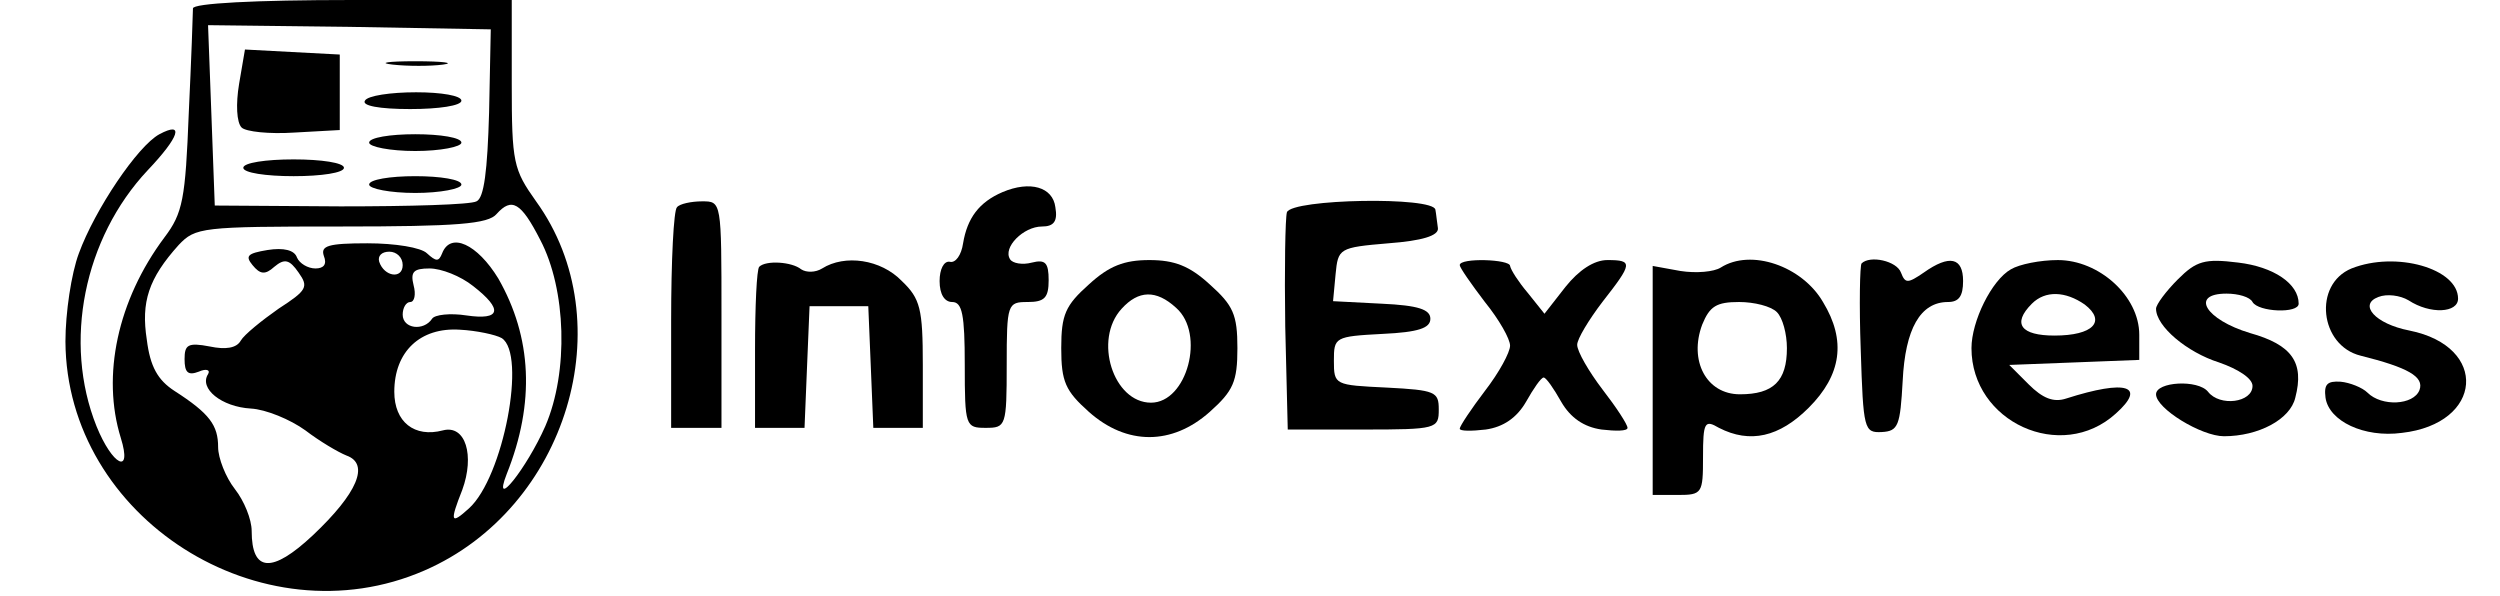 <?xml version="1.0" standalone="no"?>
<!DOCTYPE svg PUBLIC "-//W3C//DTD SVG 20010904//EN"
 "http://www.w3.org/TR/2001/REC-SVG-20010904/DTD/svg10.dtd">
<svg version="1.0" xmlns="http://www.w3.org/2000/svg"
 width="298pt" height="71pt" viewBox="0 0 298 71"
 preserveAspectRatio="xMidYMid meet">

<g transform="translate(0,71) scale(0.1,-0.1)"
fill="#000000" stroke="none">
<path d="M230 700 c0 -5 -2 -62 -5 -125 -4 -102 -7 -119 -29 -148 -56 -75 -75
-165 -52 -239 14 -45 -10 -33 -29 14 -40 100 -15 224 61 305 38 40 44 59 14
43 -26 -14 -77 -90 -96 -142 -9 -24 -16 -71 -16 -105 1 -210 233 -358 428
-273 170 74 237 296 133 440 -27 38 -29 46 -29 140 l0 100 -190 0 c-117 0
-190 -4 -190 -10z m353 -124 c-2 -70 -6 -102 -15 -106 -7 -4 -80 -6 -162 -6
l-150 1 -4 108 -4 107 168 -2 169 -3 -2 -99z m61 -152 c31 -59 34 -157 6 -222
-22 -50 -64 -103 -46 -57 34 85 30 163 -10 233 -25 41 -57 56 -67 30 -4 -10
-7 -10 -18 0 -7 7 -38 12 -71 12 -47 0 -56 -3 -52 -15 4 -10 0 -15 -10 -15 -9
0 -19 6 -22 13 -3 9 -16 12 -35 9 -24 -4 -27 -7 -18 -18 9 -11 15 -12 26 -2
12 10 18 9 29 -7 12 -17 10 -21 -24 -43 -20 -14 -41 -31 -45 -38 -5 -9 -18
-11 -37 -7 -26 5 -30 2 -30 -15 0 -16 4 -20 17 -15 9 4 14 2 11 -3 -11 -17 16
-39 51 -41 18 -1 47 -13 65 -26 17 -13 39 -26 49 -30 28 -10 13 -45 -40 -95
-49 -46 -73 -44 -73 5 0 14 -9 36 -20 50 -11 14 -20 37 -20 50 0 26 -10 40
-52 67 -20 13 -29 29 -33 61 -7 45 2 73 38 113 20 21 27 22 193 22 139 0 176
3 186 15 18 20 29 14 52 -31z m-164 -30 c0 -17 -22 -14 -28 4 -2 7 3 12 12 12
9 0 16 -7 16 -16z m84 -25 c36 -28 33 -41 -8 -35 -19 3 -38 1 -41 -4 -10 -15
-35 -12 -35 5 0 8 4 15 9 15 5 0 7 9 4 20 -4 16 0 20 19 20 14 0 37 -9 52 -21z
m34 -62 c30 -19 2 -166 -39 -203 -22 -20 -23 -16 -8 22 15 41 4 78 -23 71 -34
-9 -58 10 -58 46 0 48 31 77 78 74 20 -1 43 -6 50 -10z"/>
<path d="M285 610 c-4 -24 -3 -46 3 -52 5 -5 33 -8 63 -6 l54 3 0 45 0 45 -57
3 -56 3 -7 -41z"/>
<path d="M468 633 c18 -2 45 -2 60 0 15 2 0 4 -33 4 -33 0 -45 -2 -27 -4z"/>
<path d="M435 590 c-4 -6 17 -10 54 -10 34 0 61 4 61 10 0 6 -24 10 -54 10
-30 0 -58 -4 -61 -10z"/>
<path d="M440 540 c0 -5 25 -10 55 -10 30 0 55 5 55 10 0 6 -25 10 -55 10 -30
0 -55 -4 -55 -10z"/>
<path d="M290 510 c0 -6 27 -10 60 -10 33 0 60 4 60 10 0 6 -27 10 -60 10 -33
0 -60 -4 -60 -10z"/>
<path d="M440 490 c0 -5 25 -10 55 -10 30 0 55 5 55 10 0 6 -25 10 -55 10 -30
0 -55 -4 -55 -10z"/>
<path d="M1195 481 c-28 -12 -42 -31 -47 -61 -2 -14 -9 -24 -16 -22 -7 1 -12
-9 -12 -23 0 -16 6 -25 15 -25 12 0 15 -15 15 -75 0 -73 1 -75 25 -75 24 0 25
2 25 75 0 73 1 75 25 75 20 0 25 5 25 26 0 21 -4 25 -20 21 -11 -3 -23 -1 -26
4 -9 14 16 39 38 39 14 0 19 6 16 23 -3 24 -30 32 -63 18z"/>
<path d="M807 463 c-4 -3 -7 -64 -7 -135 l0 -128 30 0 30 0 0 135 c0 135 0
135 -23 135 -13 0 -27 -3 -30 -7z"/>
<path d="M1534 457 c-2 -7 -3 -68 -2 -136 l3 -123 90 0 c88 0 90 1 90 24 0 21
-4 23 -62 26 -62 3 -63 3 -63 32 0 28 1 29 58 32 43 2 57 7 57 18 0 11 -14 16
-58 18 l-58 3 3 32 c3 31 4 32 63 37 40 3 60 9 59 18 -1 6 -2 17 -3 22 -2 16
-171 13 -177 -3z"/>
<path d="M905 392 c-3 -3 -5 -47 -5 -99 l0 -93 30 0 29 0 3 73 3 72 35 0 35 0
3 -72 3 -73 29 0 30 0 0 75 c0 67 -3 79 -25 100 -25 26 -68 32 -95 15 -8 -5
-19 -5 -25 -1 -11 9 -42 11 -50 3z"/>
<path d="M1298 371 c-28 -25 -33 -36 -33 -76 0 -40 5 -51 33 -76 45 -40 99
-40 144 0 28 25 33 36 33 76 0 40 -5 51 -33 76 -24 22 -42 29 -72 29 -30 0
-48 -7 -72 -29z m104 -28 c35 -31 13 -113 -30 -113 -45 0 -69 75 -35 112 20
22 41 23 65 1z"/>
<path d="M1740 394 c0 -3 14 -23 30 -44 17 -21 30 -44 30 -52 0 -8 -13 -32
-30 -54 -16 -21 -30 -42 -30 -45 0 -3 14 -3 31 -1 21 3 37 14 48 33 9 16 18
29 21 29 3 0 12 -13 21 -29 11 -19 27 -30 48 -33 17 -2 31 -2 31 2 0 4 -13 24
-30 46 -16 21 -30 45 -30 53 0 7 14 30 30 51 36 46 37 50 6 50 -16 0 -34 -12
-50 -32 l-25 -32 -20 25 c-11 13 -20 27 -21 32 0 8 -60 10 -60 1z"/>
<path d="M2051 391 c-8 -5 -29 -7 -48 -4 l-33 6 0 -137 0 -136 30 0 c29 0 30
2 30 45 0 42 2 45 19 35 37 -19 72 -11 107 24 39 39 45 80 17 126 -25 43 -86
64 -122 41z m67 -53 c7 -7 12 -26 12 -43 0 -39 -16 -55 -56 -55 -40 0 -61 40
-45 83 9 22 17 27 44 27 18 0 38 -5 45 -12z"/>
<path d="M2219 396 c-2 -2 -3 -49 -1 -103 3 -95 4 -99 25 -98 20 1 22 8 25 61
3 62 21 94 54 94 13 0 18 7 18 25 0 28 -16 32 -47 10 -19 -13 -22 -13 -27 0
-5 14 -37 21 -47 11z"/>
<path d="M2397 389 c-23 -13 -47 -62 -47 -94 0 -88 107 -137 172 -78 37 33 13
41 -59 18 -15 -5 -28 0 -45 17 l-23 23 78 3 77 3 0 30 c0 46 -48 89 -97 89
-21 0 -46 -5 -56 -11z m88 -42 c26 -20 10 -37 -36 -37 -40 0 -51 14 -27 38 16
16 40 15 63 -1z"/>
<path d="M2596 377 c-14 -14 -26 -30 -26 -35 0 -21 37 -52 75 -64 23 -8 40
-19 40 -28 0 -20 -39 -25 -53 -7 -12 15 -62 12 -62 -3 0 -17 54 -50 81 -50 41
0 79 20 85 46 11 42 -4 63 -54 77 -53 16 -72 47 -28 47 14 0 28 -4 31 -10 7
-12 55 -14 55 -2 0 24 -30 44 -72 49 -40 5 -50 2 -72 -20z"/>
<path d="M2803 390 c-46 -19 -38 -92 11 -104 56 -14 76 -25 70 -41 -7 -18 -45
-20 -62 -3 -6 6 -21 12 -32 13 -16 1 -20 -3 -18 -19 4 -28 46 -48 91 -42 97
11 104 103 9 122 -41 8 -61 31 -37 40 10 4 26 2 36 -4 26 -17 59 -15 59 2 0
36 -74 57 -127 36z"/>
</g>
</svg>
